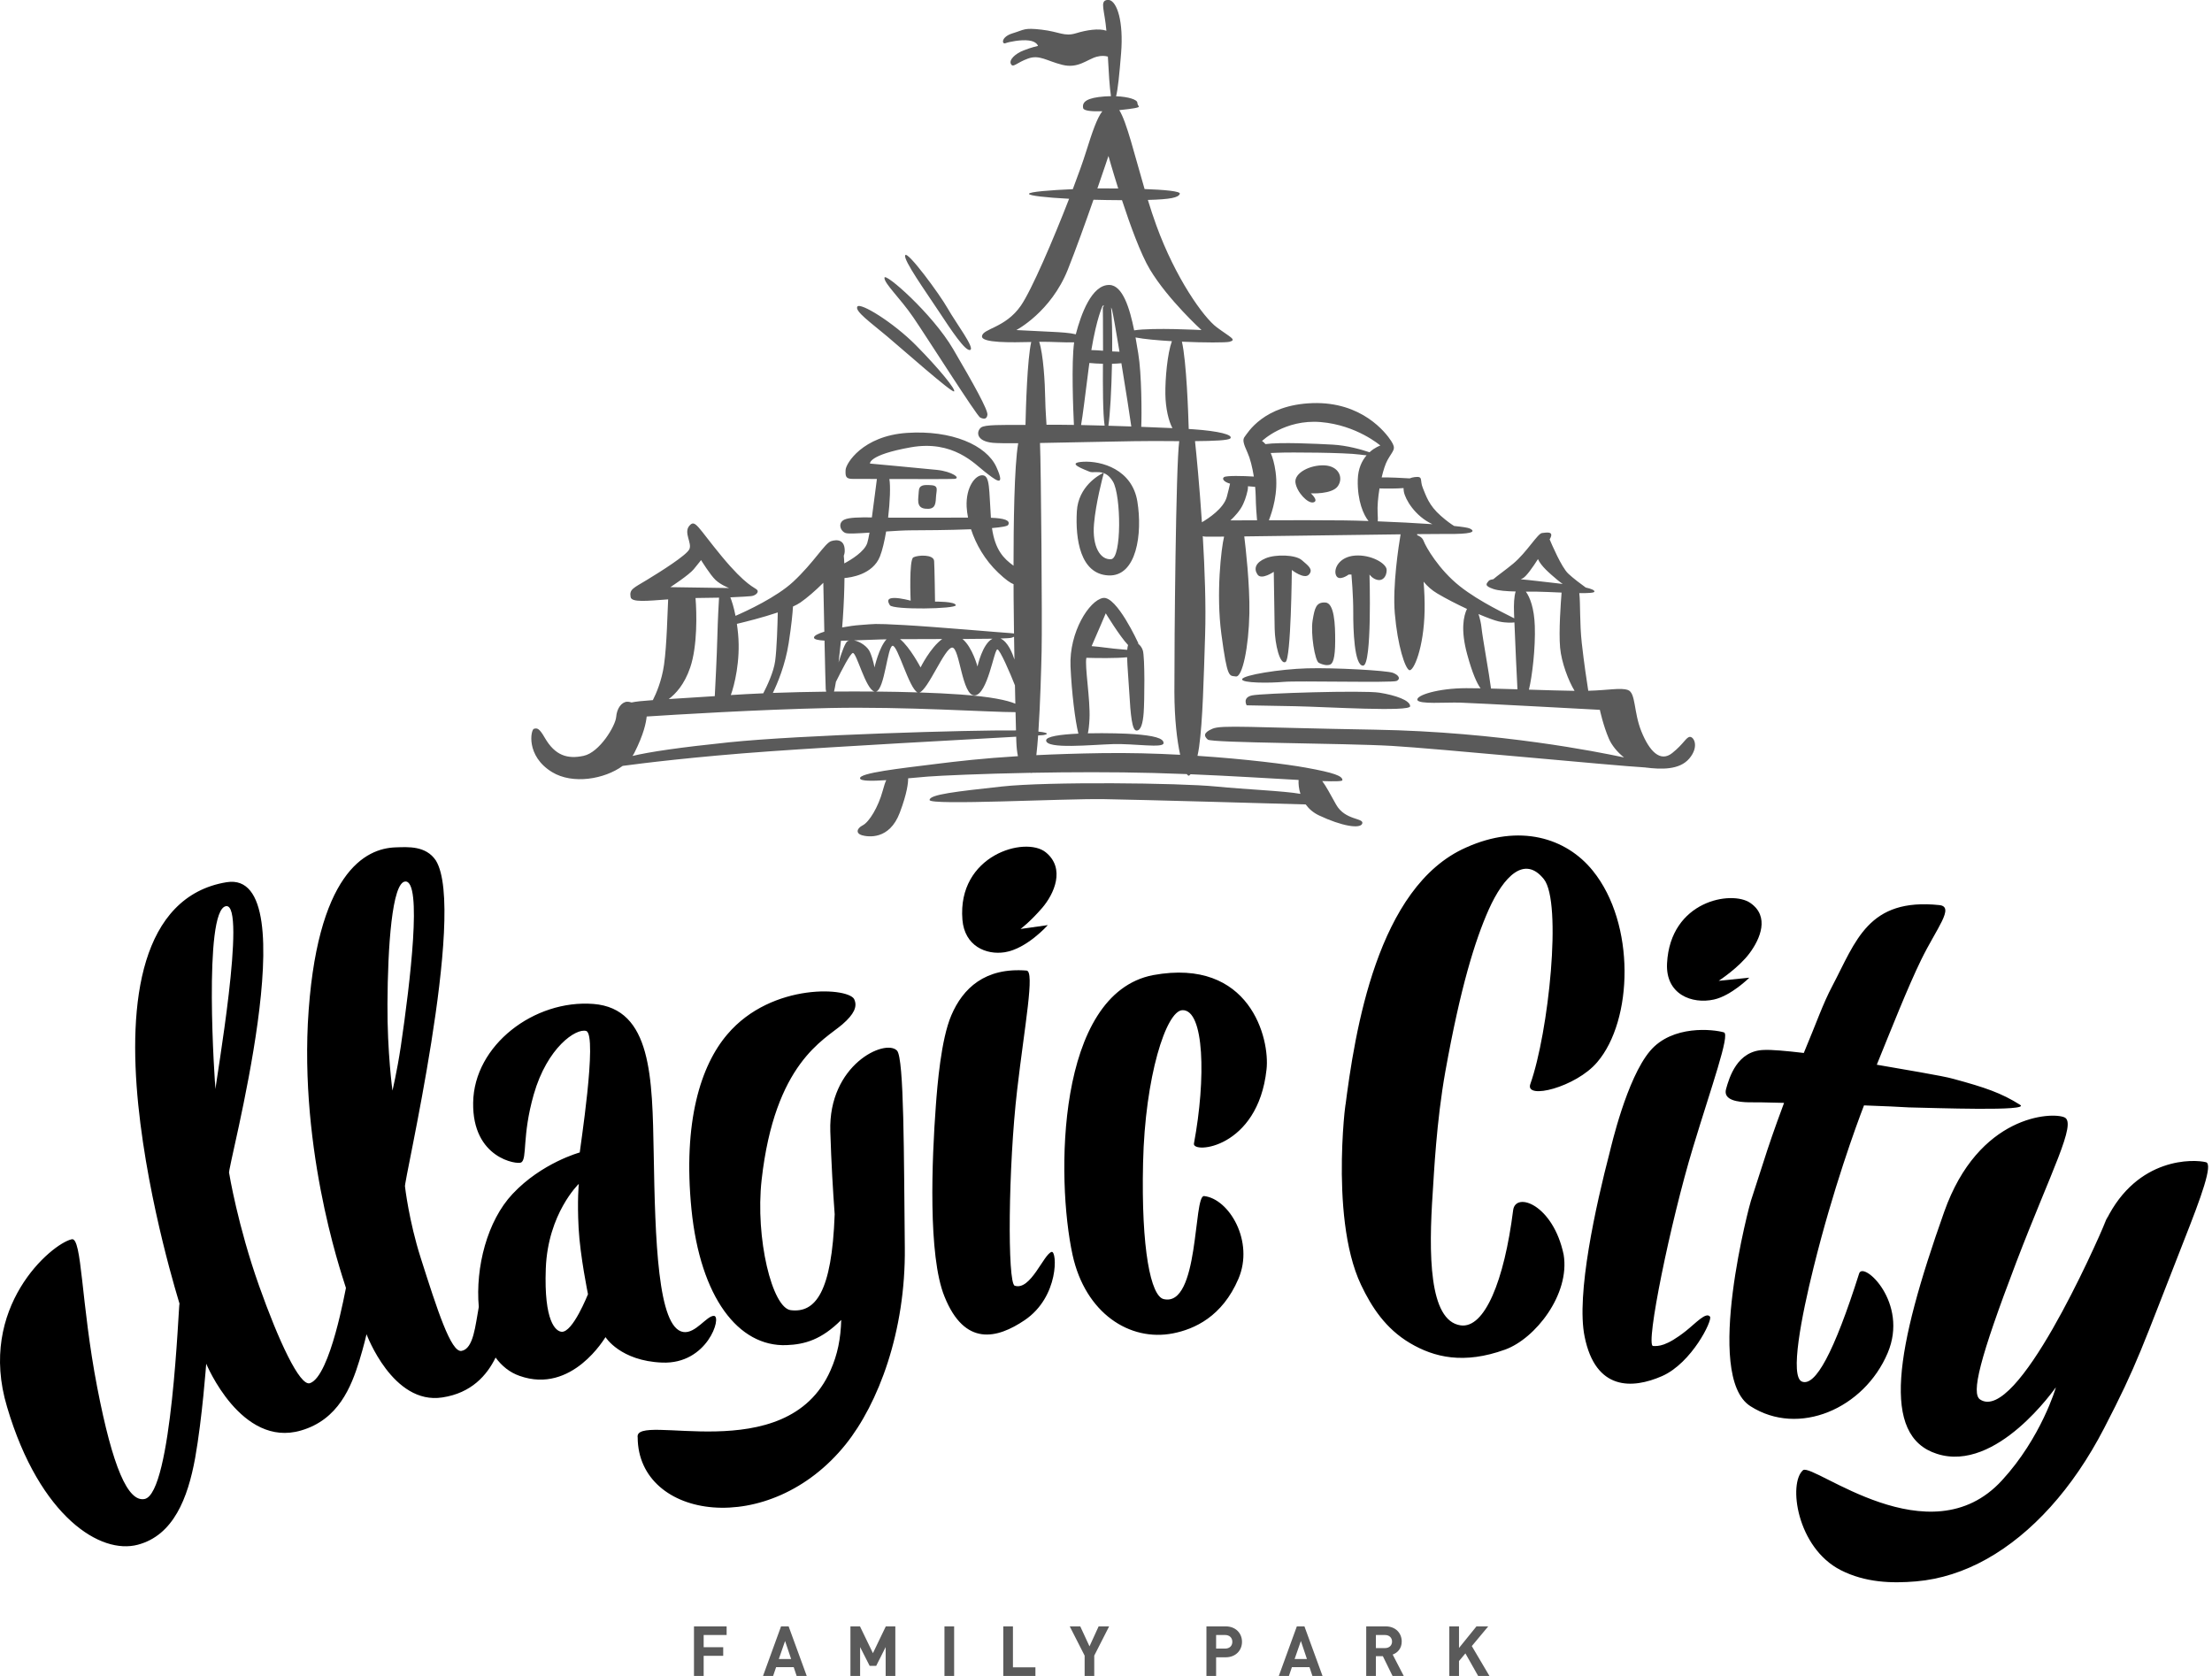 <svg width="198" height="150" viewBox="0 0 198 150" fill="none" xmlns="http://www.w3.org/2000/svg">
<g clip-path="url(#clip0)">
<path fill-rule="evenodd" clip-rule="evenodd" d="M74.322 101.262C74.413 104.149 74.56 106.585 74.713 108.676C74.463 115.689 72.98 117.527 70.785 117.263C69.118 117.065 67.594 110.82 68.174 105.602C69.355 95.109 73.769 93.092 75.407 91.678C76.462 90.766 76.732 90.098 76.492 89.507C76.22 88.368 69.095 87.858 65.1 92.582C62.729 95.358 61.117 100.388 61.894 108.236C62.686 116.122 66.097 120.558 70.403 120.391C72.035 120.327 73.531 119.907 75.3 118.137C75.25 119.812 74.986 121.203 74.336 122.663C70.398 131.57 56.683 126.29 57.08 128.658C57.117 136.027 68.88 137.772 75.707 129.262C78.602 125.646 81.078 119.2 80.991 111.644C80.904 103.473 80.937 94.694 80.29 94.028C79.229 92.939 74.134 95.293 74.322 101.262L74.322 101.262ZM154.311 92.4C153.378 92.122 149.697 91.703 147.7 94.062C145.604 96.537 144.202 102.689 144.096 103.096C142.856 107.852 141.06 115.898 141.847 119.653C142.824 124.464 146.104 124.334 148.778 123.161C151.438 121.982 153.303 118.164 153.066 117.844C152.721 117.382 151.788 118.425 150.917 119.116C149.145 120.522 148.412 120.489 147.966 120.468C147.258 120.437 149.533 109.334 151.533 102.735C153.212 97.185 154.882 92.566 154.311 92.4L154.311 92.4ZM103.224 87.272C94.536 88.943 94.521 105.482 96.007 112.317C97.15 117.527 101.115 120.098 104.995 119.339C106.915 118.963 109.404 117.84 110.851 114.463C112.29 111.105 110.016 107.289 107.777 107.049C106.81 106.967 107.368 117.027 104.16 116.271C103.015 115.998 102.139 111.835 102.318 104.079C102.488 96.353 104.393 90.453 105.841 90.412C107.805 90.351 107.958 96.545 106.872 102.347C106.698 103.286 112.596 102.816 113.368 95.729C113.687 92.988 111.903 85.689 103.224 87.272V87.272ZM135.444 108.314C134.645 114.652 132.886 118.927 130.743 118.622C127.884 118.213 127.875 112.167 128.249 106.685C128.355 105.133 128.564 100.433 129.378 95.885C130.726 88.387 132.019 84.198 133.26 81.406C134.611 78.404 136.476 76.524 138.199 78.69C139.842 80.769 138.618 92.415 136.981 97.028C136.47 98.466 141.075 97.308 142.969 95.067C146.176 91.326 146.418 82.685 142.581 77.939C140.187 74.967 135.999 73.705 131.232 75.854C123.272 79.356 121.272 92.329 120.399 99.204C120.735 96.556 118.827 108.685 121.832 115.003C122.774 116.983 124.025 118.915 126.212 120.21C128.387 121.498 131.036 122.122 134.721 120.792C137.428 119.815 140.55 115.842 139.965 112.293C139.019 107.791 135.657 106.624 135.444 108.314V108.314ZM94.135 112.048C93.424 112.232 92.252 115.545 90.831 115.073C90.163 114.851 90.246 104.415 91.047 97.552C91.717 91.78 92.644 86.922 91.887 86.867C88.173 86.572 86.189 88.451 85.155 90.873C84.227 93.043 83.904 97.139 83.772 98.919C83.412 103.763 83.056 112.397 84.54 116.036C86.355 120.569 89.277 119.804 91.712 118.162C94.836 116.054 94.62 111.928 94.135 112.049L94.135 112.048ZM197.458 104.02C196.41 103.752 191.331 103.511 188.538 109.177C187.544 111.567 180.516 127.395 177.249 125.261C176.429 124.734 177.165 121.658 180.486 112.958C183.59 104.847 185.935 100.496 184.789 100.005C183.681 99.509 177.1 99.754 174.022 108.48C169.665 120.757 168.352 128.524 173.376 130.12C178.738 131.854 184.002 124.168 184.027 124.165C184.035 124.17 182.719 128.679 179.19 132.506C172.73 139.542 162.392 130.98 161.403 131.575C160.042 132.722 160.823 138.533 164.781 140.537C166.975 141.647 169.326 141.724 171.51 141.537C173.693 141.35 175.813 140.663 177.835 139.533C181.873 137.271 185.544 133.239 188.338 127.839C191.338 122.056 191.699 120.679 195.495 111.023C195.88 110.046 196.236 109.13 196.544 108.302C196.697 107.889 196.838 107.497 196.966 107.132C197.092 106.766 197.204 106.426 197.299 106.115C197.678 104.873 197.783 104.098 197.458 104.02H197.458ZM50.264 119.195C49.757 119.146 48.677 118.324 48.855 113.537C49.037 108.621 51.807 105.953 51.81 105.957C51.81 105.957 51.659 107.393 51.793 109.919C51.926 112.409 52.632 115.833 52.632 115.834C52.625 115.833 51.27 119.29 50.264 119.195H50.264ZM35.13 97.608C35.132 97.608 34.658 94.215 34.683 89.862C34.706 84.776 35.087 78.956 36.281 78.896C37.81 78.822 36.728 87.858 35.876 93.658C35.534 95.922 35.13 97.608 35.13 97.608H35.13ZM20.227 81.104C22.134 80.787 19.295 96.927 19.291 97.473C19.232 97.154 18.16 81.442 20.227 81.104ZM63.91 117.773C63.266 117.742 62.259 119.385 61.166 119.216C58.866 118.864 58.646 110.929 58.514 103.241C58.387 96.466 58.35 90.272 53.124 89.855C47.83 89.44 42.423 93.545 42.353 98.69C42.271 103.692 46.312 104.25 46.655 104.042C47.209 103.7 46.711 101.691 47.775 97.961C48.985 93.731 51.572 92.011 52.469 92.273C53.529 92.586 51.863 103.148 51.894 103.148C51.898 103.145 48.497 104.07 45.885 106.854C43.61 109.266 42.545 113.428 42.857 116.973C42.549 118.61 42.394 120.718 41.312 120.908C40.372 121.074 39.137 117.226 37.651 112.559C36.609 109.296 36.252 106.21 36.254 106.21C36.024 106.206 41.83 81.542 39.011 77.009C38.117 75.681 36.534 75.806 35.427 75.84C34.751 75.86 33.972 76.007 33.167 76.429C32.363 76.851 31.533 77.549 30.762 78.669C29.22 80.91 27.91 84.843 27.554 91.612C26.945 104.295 31.012 115.266 30.966 115.274C30.944 115.276 29.576 123.186 27.742 123.797C26.831 124.097 24.919 119.958 23.191 115.087C21.283 109.711 20.507 104.994 20.511 104.993C20.196 105.002 27.701 77.775 20.287 78.959C18.373 79.27 16.85 80.109 15.669 81.33C14.488 82.55 13.648 84.151 13.082 85.993C11.95 89.678 11.918 94.322 12.374 98.867C13.298 107.955 16.079 116.67 16.067 116.672C15.983 116.685 15.402 133.689 12.938 134.164C11.454 134.446 10.089 131.348 8.702 124.174C7.237 116.597 7.348 110.685 6.417 110.917C4.592 111.336 -2.055 116.998 0.631 125.919C0.723 126.232 0.818 126.537 0.914 126.836C1.011 127.136 1.111 127.428 1.213 127.714C1.416 128.286 1.629 128.832 1.849 129.353C2.289 130.395 2.76 131.335 3.252 132.181C4.235 133.871 5.298 135.181 6.367 136.153C8.506 138.098 10.667 138.698 12.335 138.256C15.524 137.412 16.811 134.091 17.465 130.51C18.105 126.931 18.456 122.056 18.459 122.055C18.468 122.066 21.578 129.616 26.948 128.03C30.285 127.061 31.439 124.139 32.167 121.779C32.569 120.469 32.809 119.416 32.809 119.416C32.815 119.423 35.151 125.764 39.597 125.073C42.194 124.683 43.585 123.095 44.362 121.503C44.921 122.266 45.634 122.84 46.507 123.143C51.224 124.819 54.175 119.68 54.201 119.675C54.201 119.68 55.533 121.812 59.268 121.953C63.335 122.123 64.638 117.816 63.911 117.773L63.91 117.773ZM168.969 121.094C170.877 116.587 166.791 112.837 166.417 113.973C164.163 121.073 162.496 124.102 161.306 123.659C160.182 123.241 161.263 117.769 162.336 113.444C164.082 106.384 166.158 100.732 166.85 98.934C168.639 99 170.155 99.065 170.867 99.114C173.185 99.161 181.798 99.477 180.823 98.883C179.144 97.824 177.689 97.33 174.877 96.567C173.953 96.291 170.202 95.686 167.995 95.294C169.284 92.126 170.774 88.345 171.973 85.891C173.349 83.074 174.993 81.162 173.601 81.008C167.225 80.339 166.13 84.227 164.017 88.242C163.157 89.867 162.661 91.383 161.461 94.242C159.858 94.051 158.564 93.942 157.922 93.972C155.487 94.017 154.79 96.453 154.503 97.466C154.218 98.483 155.579 98.64 156.545 98.658C156.836 98.644 158.064 98.666 159.695 98.709C158.772 101.175 158.198 102.925 158.199 102.924C157.706 104.441 157.215 105.958 156.727 107.476C156.699 107.478 152.441 123.152 156.677 125.851C160.998 128.624 166.862 126.072 168.969 121.094V121.094ZM188.217 109.877C188.32 109.634 188.427 109.401 188.538 109.177C188.756 108.652 188.684 108.774 188.217 109.877Z" fill="black"/>
<path d="M93.262 81.287C94.369 80.014 95.39 77.724 93.603 76.279C91.776 74.803 85.673 76.528 86.148 82.318C86.34 84.665 88.262 85.491 89.942 85.226C91.925 84.912 93.791 82.799 93.791 82.799L91.347 83.145C91.347 83.145 92.16 82.553 93.262 81.287H93.262Z" fill="black"/>
<path d="M156.614 85.304C157.555 84.034 158.432 82.025 156.672 80.813C155.011 79.663 149.507 80.603 149.22 86.224C149.078 89.01 151.463 89.894 153.42 89.459C154.963 89.118 156.586 87.504 156.586 87.504L153.843 87.785C153.843 87.785 155.645 86.617 156.614 85.304Z" fill="black"/>
<path fill-rule="evenodd" clip-rule="evenodd" d="M79.41 30.106C80.829 31.301 85.161 35.137 85.394 35.031C85.626 34.925 84.037 32.975 81.998 30.913C79.959 28.852 76.997 27.036 76.743 27.442C76.487 27.848 77.991 28.91 79.41 30.106H79.41ZM99.289 2.21942e-06H99.078C98.434 0.115 98.878 0.91 99.035 2.747C98.353 2.518 97.263 2.686 96.309 2.978C95.266 3.299 94.832 2.84 93.237 2.655C91.641 2.471 91.718 2.655 90.649 2.978C89.581 3.303 89.668 3.994 90.002 3.867C90.336 3.739 91.394 3.531 92.105 3.625C92.815 3.718 92.913 4.109 92.913 4.109C92.913 4.109 92.338 4.231 91.62 4.513C90.901 4.794 90.296 5.34 90.487 5.724C90.679 6.107 90.999 5.607 92.024 5.24C93.049 4.872 93.678 5.452 95.097 5.804C96.514 6.157 97.3 5.315 98.169 5.078C98.595 4.961 98.932 4.999 99.167 5.066C99.239 6.435 99.324 7.87 99.445 8.607C99.267 8.61 99.084 8.617 98.897 8.63C97.291 8.746 96.837 9.112 96.956 9.68C97.008 9.928 97.772 9.984 98.669 9.958C98.202 10.564 97.795 11.73 97.198 13.636C96.947 14.44 96.53 15.609 96.028 16.931C94.09 17.014 92.094 17.165 92.105 17.35C92.114 17.513 93.618 17.681 95.698 17.791C94.267 21.479 92.336 25.975 91.377 27.361C89.984 29.376 87.936 29.399 87.9 30.106C87.87 30.704 90.544 30.653 92.307 30.61C91.953 32.169 91.829 36.417 91.793 38.03C89.618 38.031 88.157 38.002 87.819 38.26C87.398 38.584 87.321 39.483 88.87 39.633C89.231 39.667 90.057 39.676 91.142 39.67C90.781 41.723 90.725 47.048 90.723 50.63C89.832 49.991 89.078 49.218 88.793 47.263C89.613 47.194 90.179 47.102 90.245 46.98C90.466 46.57 89.896 46.383 88.698 46.342C88.523 43.837 88.621 42.608 87.981 42.54C87.328 42.469 86.439 43.584 86.526 45.365C86.541 45.669 86.588 45.994 86.65 46.326C84.611 46.327 81.649 46.343 80.058 46.334C79.863 46.333 79.681 46.33 79.497 46.328C79.666 44.9 79.719 43.508 79.609 42.871C82.035 42.879 84.975 42.886 85.394 42.862C86.093 42.823 85.216 42.194 83.857 42.055C82.499 41.916 77.874 41.49 77.874 41.49C77.874 41.49 77.7 40.718 81.513 40.037C85.325 39.355 87.264 41.539 88.143 42.216C89.022 42.894 90.086 43.794 89.194 41.812C88.302 39.831 85.17 38.478 81.189 38.745C77.208 39.011 75.716 41.494 75.691 42.055C75.666 42.616 75.687 42.869 76.338 42.862C76.536 42.861 77.387 42.864 78.493 42.867C78.415 43.395 78.238 44.93 78.043 46.309C76.886 46.297 76.038 46.314 75.61 46.495C74.962 46.771 75.204 47.533 75.691 47.707C75.913 47.786 76.781 47.743 77.832 47.672C77.762 48.069 77.694 48.395 77.632 48.594C77.389 49.368 76.191 50.095 75.574 50.426C75.564 50.161 75.549 49.929 75.528 49.743C75.572 49.62 75.605 49.503 75.61 49.402C75.665 48.313 74.964 48.252 74.397 48.433C73.83 48.614 72.859 50.341 71.002 52.066C69.52 53.442 66.858 54.675 65.838 55.119C65.685 54.341 65.507 53.798 65.374 53.463C66.466 53.422 66.956 53.374 67.201 53.358C67.601 53.331 67.973 53.018 67.767 52.793C67.561 52.568 66.799 52.446 64.614 49.806C62.428 47.165 62.233 46.438 61.703 47.061C61.173 47.683 61.971 48.608 61.703 49.16C61.434 49.712 59.132 51.158 57.903 51.905C56.674 52.651 56.325 52.737 56.447 53.439C56.533 53.932 57.887 53.785 59.808 53.645C59.746 54.809 59.69 57.729 59.439 59.494C59.233 60.944 58.727 62.095 58.438 62.662C57.529 62.727 56.905 62.788 56.532 62.872C56.373 62.823 56.229 62.796 56.124 62.805C55.632 62.843 55.214 63.398 55.154 64.177C55.094 64.955 53.676 67.341 52.243 67.648C50.81 67.957 49.692 67.637 48.766 66.034C48.254 65.145 48.081 65.159 47.796 65.227C47.511 65.294 47.048 67.657 49.413 69.102C51.262 70.231 54.11 69.741 55.738 68.548C57.257 68.343 62.132 67.724 68.899 67.245C75.239 66.796 86.122 66.208 90.96 65.937C90.964 66.091 90.969 66.233 90.973 66.357C90.99 66.891 91.042 67.323 91.117 67.679C87.975 67.872 85.736 68.131 83.777 68.375C80.531 68.779 76.9 69.18 76.984 69.667C77.028 69.916 78.054 69.91 79.33 69.824C79.23 70.034 79.131 70.34 79.006 70.797C78.615 72.227 77.809 73.564 77.228 73.865C76.645 74.166 76.621 74.602 77.146 74.754C77.672 74.904 79.605 75.221 80.542 72.735C81.206 70.976 81.294 70.052 81.29 69.66C81.925 69.602 82.538 69.544 83.049 69.505C84.241 69.415 87.811 69.253 92.212 69.168C92.257 69.176 92.303 69.181 92.347 69.183C92.364 69.183 92.38 69.177 92.396 69.165C95.775 69.103 99.625 69.086 103.263 69.183C104.257 69.209 105.25 69.244 106.23 69.283C106.299 69.38 106.363 69.432 106.416 69.424C106.452 69.42 106.506 69.373 106.567 69.297C110.263 69.45 113.731 69.671 116.241 69.807C116.217 70.129 116.253 70.579 116.403 71.052C114.935 70.788 111.47 70.654 108.842 70.394C105.548 70.068 93.74 69.946 89.679 70.394C85.618 70.841 83.18 71.106 83.211 71.605C83.242 72.103 95.199 71.466 98.816 71.524C102.091 71.576 114.548 71.931 116.875 71.998C117.151 72.379 117.533 72.727 118.059 72.977C120.095 73.943 121.779 74.216 121.94 73.704C122.102 73.191 120.399 73.444 119.596 72.009C119.075 71.077 118.696 70.356 118.355 69.907C119.493 69.947 120.159 69.934 120.162 69.828C120.171 69.452 119.446 69.166 116.846 68.698C115.235 68.408 111.565 67.936 107.189 67.648C107.241 67.409 107.29 67.153 107.332 66.862C107.661 64.537 107.746 60.705 107.872 56.83C107.957 54.183 107.841 50.962 107.663 47.984C107.724 48.007 107.791 48.025 107.872 48.029C108.005 48.038 108.623 48.037 109.57 48.028C109.316 49.068 108.842 53.117 109.327 56.749C109.87 60.817 110.031 60.447 110.621 60.544C111.21 60.641 111.776 57.91 111.834 54.892C111.883 52.287 111.486 48.891 111.377 48.01C115.185 47.965 121.253 47.874 125.369 47.823C125.198 48.837 124.642 52.42 124.851 54.892C125.097 57.797 125.774 59.825 126.145 59.978C126.516 60.131 127.455 58.029 127.519 54.65C127.536 53.787 127.496 52.902 127.428 52.062C127.753 52.458 128.159 52.825 128.652 53.116C129.469 53.599 130.42 54.084 131.311 54.499C131.002 55.141 130.739 56.379 131.32 58.525C131.8 60.303 132.211 61.164 132.525 61.606C132.045 61.598 131.607 61.592 131.239 61.593C128.714 61.599 126.757 62.23 126.872 62.643C126.989 63.056 129.381 62.848 130.673 62.885C131.964 62.922 143.206 63.531 143.206 63.531C143.206 63.531 143.503 64.931 144.014 66.114C144.271 66.709 144.768 67.317 145.369 67.795C145.269 67.773 145.168 67.751 145.065 67.729C143.232 67.346 134.255 65.499 123.072 65.307C111.89 65.115 109.353 64.864 108.518 65.227C107.683 65.589 107.767 65.891 108.114 66.195C108.461 66.499 120.361 66.514 124.608 66.76C128.567 66.99 144.542 68.539 147.273 68.689C147.292 68.691 147.311 68.695 147.329 68.698C148.669 68.863 150.326 68.934 151.21 67.891C152.094 66.847 151.644 65.973 151.291 65.953C150.938 65.933 150.742 66.561 149.674 67.406C148.606 68.252 147.636 67.229 146.925 65.468C146.213 63.707 146.436 62.001 145.712 61.755C145.054 61.531 144.019 61.775 142.168 61.825C142.048 61.058 141.785 59.327 141.588 57.556C141.387 55.749 141.476 53.965 141.364 53.086C142.13 53.094 142.697 53.067 142.72 52.954C142.747 52.822 142.438 52.697 141.941 52.584C141.545 52.299 140.836 51.773 140.376 51.34C139.777 50.778 138.894 48.708 138.712 48.276C138.728 48.247 138.745 48.215 138.758 48.191C139.115 47.518 138.428 47.664 138.03 47.706C137.633 47.749 136.662 49.438 135.443 50.452C134.722 51.051 134.057 51.502 133.67 51.84C133.47 51.87 133.32 51.916 133.26 51.985C133.03 52.254 132.847 52.432 133.664 52.712C134.126 52.87 134.867 52.921 135.67 52.94C135.528 53.373 135.492 54.096 135.524 54.892C135.529 55.004 135.535 55.157 135.542 55.342C134.986 55.037 132.484 53.902 130.673 52.47C128.79 50.982 127.621 48.929 127.439 48.433C127.318 48.103 127.039 47.965 126.863 47.906C126.857 47.873 126.85 47.835 126.844 47.805C128.242 47.79 129.256 47.782 129.621 47.787C131.508 47.814 132.238 47.629 131.562 47.303C131.406 47.227 130.894 47.15 130.161 47.075C129.892 46.91 129.5 46.633 128.975 46.172C127.889 45.221 127.654 44.376 127.358 43.669C127.062 42.963 127.439 42.601 126.63 42.701C126.457 42.722 126.313 42.763 126.186 42.816C125.505 42.774 124.454 42.721 123.675 42.73C123.827 42.079 124.013 41.507 124.204 41.167C124.711 40.266 125.006 40.216 124.528 39.471C124.049 38.727 121.904 35.938 117.493 36.08C113.082 36.223 111.661 38.788 111.429 39.068C111.198 39.347 111.288 39.674 111.671 40.521C111.898 41.019 112.1 41.814 112.234 42.653C111.267 42.59 109.782 42.559 109.569 42.701C109.342 42.852 109.563 43.14 110.104 43.288C110.038 43.559 109.962 43.939 109.812 44.477C109.522 45.516 108.174 46.4 107.585 46.743C107.367 43.471 107.094 40.656 106.968 39.482C108.637 39.47 109.987 39.415 110.135 39.229C110.386 38.915 109.101 38.58 106.821 38.422C106.698 38.413 106.558 38.404 106.405 38.395C106.365 36.969 106.205 32.367 105.796 30.582C107.811 30.672 109.742 30.672 110.055 30.59C110.741 30.41 110.125 30.192 108.923 29.299C107.72 28.405 105.217 24.879 103.505 20.175C103.236 19.437 102.984 18.667 102.747 17.894C104.812 17.841 105.476 17.681 105.608 17.35C105.702 17.109 104.188 16.983 102.454 16.92C101.553 13.851 100.856 10.917 100.189 9.857C100.82 9.795 101.353 9.723 101.565 9.68C102.229 9.545 101.819 9.557 101.807 9.195C101.798 8.914 101.01 8.659 99.903 8.614C100.062 7.983 100.192 6.737 100.352 4.755C100.579 1.934 99.997 0.155 99.289 -9.15527e-05L99.289 2.21942e-06ZM111.187 60.786C111.095 61.15 113.705 61.142 114.906 61.028C116.107 60.913 124.638 61.126 125.013 60.947C125.387 60.769 125.233 60.432 124.689 60.221C124.145 60.009 119.454 59.748 117.008 59.817C114.563 59.885 111.278 60.421 111.187 60.786V60.786ZM114.017 51.178C114.017 51.178 114.069 54.837 114.097 56.264C114.125 57.691 114.568 59.507 115.068 59.252C115.567 58.996 115.634 51.017 115.634 51.017C115.634 51.017 116.753 51.892 117.17 51.42C117.587 50.949 117.075 50.61 116.523 50.129C115.97 49.647 114.193 49.59 113.289 49.967C112.385 50.344 112.209 50.897 112.561 51.42C112.914 51.943 114.017 51.178 114.017 51.178V51.178ZM97.522 42.216C97.786 42.334 98.255 42.168 98.749 42.329C98.788 42.309 98.816 42.297 98.816 42.297C98.816 42.297 98.81 42.319 98.801 42.349C98.862 42.372 98.923 42.397 98.984 42.431C99.203 42.554 99.421 42.761 99.624 43.104C100.358 44.347 100.413 49.96 99.463 50.048C98.512 50.135 97.75 48.955 97.926 46.899C98.089 45.006 98.705 42.703 98.801 42.349C98.784 42.342 98.766 42.335 98.749 42.329C98.383 42.507 96.516 43.525 96.39 45.769C96.25 48.256 96.692 51.382 99.22 51.501C101.748 51.621 102.278 47.758 101.807 44.881C101.336 42.003 98.586 41.237 96.956 41.328C95.326 41.42 97.099 42.028 97.522 42.216H97.522ZM98.978 54.892C98.978 54.892 100.221 56.941 100.975 57.733C100.938 57.84 100.914 57.986 100.901 58.161C100.766 58.148 100.612 58.134 100.433 58.121C99.492 58.055 98.431 57.877 97.712 57.831C98.227 56.665 98.978 54.892 98.978 54.892V54.892ZM101.565 65.711C100.805 65.65 99.045 65.596 97.377 65.634C97.443 65.339 97.494 64.923 97.522 64.338C97.605 62.598 97.078 59.608 97.245 58.874C98.164 58.905 99.949 58.924 100.89 58.825C100.909 59.639 101.012 60.749 101.08 61.916C101.201 64.032 101.334 65.374 101.726 65.387C102.118 65.401 102.302 64.756 102.373 63.773C102.445 62.79 102.493 58.823 102.293 58.202C102.213 57.955 102.062 57.757 101.888 57.623C101.89 57.584 101.888 57.556 101.888 57.556C101.888 57.556 99.955 53.312 98.735 53.519C97.515 53.727 95.688 56.568 95.824 59.655C95.927 61.987 96.24 64.523 96.529 65.662C96.517 65.662 96.506 65.663 96.494 65.663C94.921 65.736 93.625 65.912 93.641 66.276C93.675 67.075 97.702 66.655 99.625 66.599C101.547 66.542 104.122 66.983 104.152 66.518C104.182 66.053 103.206 65.841 101.565 65.711H101.565ZM118.544 41.651C117.255 41.597 115.847 42.335 115.957 43.185C116.067 44.035 117.067 45.106 117.574 44.961C118.081 44.817 117.332 44.154 117.332 44.154C117.332 44.154 119.236 44.265 119.757 43.508C120.278 42.752 119.834 41.705 118.544 41.651H118.544ZM82.24 43.993C82.221 44.597 81.962 45.428 82.806 45.527C83.651 45.625 83.748 45.217 83.777 44.558C83.805 43.898 84.065 43.476 83.372 43.427C82.679 43.379 82.26 43.388 82.24 43.993ZM123.315 51.905C123.779 51.997 124.121 51.601 124.123 51.017C124.126 50.432 122.722 49.618 121.293 49.725C119.864 49.831 119.336 50.924 119.595 51.501C119.855 52.078 120.727 51.42 120.727 51.42H120.97C120.97 51.42 121.141 53.35 121.132 54.811C121.123 56.272 121.216 59.632 122.021 59.575C122.827 59.518 122.587 51.42 122.587 51.42C122.587 51.42 122.851 51.812 123.315 51.905H123.315ZM119.029 59.494C119.309 59.413 119.507 58.93 119.515 57.395C119.522 55.859 119.438 53.956 118.625 53.923C117.813 53.89 117.68 54.398 117.493 55.538C117.307 56.678 117.69 59.155 118.059 59.332C118.428 59.51 118.75 59.574 119.029 59.494V59.494ZM112.076 62.239C111.18 62.43 111.591 63.127 111.591 63.127C111.591 63.127 113.123 63.148 115.957 63.208C118.79 63.267 126.231 63.733 126.226 63.208C126.22 62.682 124.924 62.225 123.477 61.996C122.029 61.768 112.972 62.048 112.076 62.239V62.239ZM136.857 61.725C137.149 60.534 137.451 57.998 137.383 56.022C137.33 54.444 136.953 53.458 136.58 52.951C136.909 52.952 137.236 52.951 137.545 52.954C138.062 52.959 138.915 53.001 139.781 53.037C139.707 53.939 139.519 56.509 139.647 57.96C139.766 59.294 140.404 60.957 140.943 61.831C139.878 61.817 138.396 61.772 136.857 61.725V61.725ZM136.332 51.743C136.641 51.559 137.172 50.815 137.666 50.04C137.956 50.687 138.702 51.309 139.405 51.905C139.572 52.046 139.728 52.16 139.879 52.263C139.776 52.251 139.671 52.239 139.567 52.227C138.162 52.073 136.917 51.911 136.127 51.847C136.206 51.811 136.277 51.776 136.332 51.743H136.332ZM133.464 61.626C133.307 60.372 132.701 57.052 132.613 56.184C132.574 55.8 132.472 55.352 132.344 54.959C133.139 55.298 133.803 55.541 134.149 55.618C134.861 55.776 135.405 55.725 135.558 55.706C135.629 57.423 135.772 60.782 135.83 61.693C135.013 61.668 134.208 61.644 133.465 61.626L133.464 61.626ZM123.328 46.66C123.339 46.498 123.335 46.263 123.315 45.93C123.279 45.337 123.349 44.52 123.481 43.714C124.141 43.735 124.995 43.735 125.635 43.684C125.635 43.781 125.641 43.883 125.66 43.993C125.775 44.679 126.653 46.195 128.216 46.915C126.723 46.812 124.945 46.721 123.328 46.66V46.66ZM119.272 39.794C117.791 39.715 114.624 39.561 113.272 39.748C113.095 39.54 112.965 39.471 112.965 39.471C112.965 39.471 114.996 37.505 118.221 37.776C121.446 38.046 123.557 39.875 123.557 39.875C123.557 39.875 123.079 40.03 122.587 40.478C121.872 40.238 120.575 39.864 119.272 39.794ZM120.242 46.576C118.487 46.557 115.76 46.558 113.581 46.564C113.875 45.794 114.444 44.134 114.178 42.216C114.078 41.489 113.916 40.947 113.745 40.544C113.918 40.54 114.109 40.531 114.34 40.521C115.505 40.469 120.414 40.503 121.698 40.682C121.948 40.717 122.154 40.738 122.327 40.75C121.919 41.223 121.561 41.923 121.536 42.943C121.491 44.835 122.06 46.104 122.5 46.63C121.651 46.602 120.874 46.583 120.242 46.576H120.242ZM110.135 46.576C110.135 46.576 110.673 46.11 111.057 45.515C111.387 45.004 111.562 44.398 111.672 43.912C111.705 43.765 111.714 43.636 111.706 43.521C111.932 43.544 112.154 43.563 112.35 43.574C112.376 43.855 112.395 44.134 112.4 44.396C112.414 45.259 112.478 46.089 112.521 46.567C111.12 46.571 110.135 46.576 110.135 46.576ZM98.654 67.406C96.395 67.44 94.462 67.505 92.765 67.588C92.825 67.079 92.878 66.479 92.926 65.824C93.198 65.807 93.364 65.796 93.398 65.791C93.688 65.75 94.079 65.597 92.949 65.479C93.117 62.971 93.201 59.843 93.237 58.283C93.298 55.609 93.184 41.757 93.092 39.648C96.705 39.593 101.504 39.462 103.344 39.471C104.052 39.475 104.811 39.481 105.554 39.484C105.253 41.706 105.114 57.316 105.122 61.916C105.127 64.377 105.36 66.279 105.638 67.555C103.39 67.434 101.007 67.37 98.654 67.406L98.654 67.406ZM96.128 38.031C95.179 38.016 94.332 38.01 93.674 38.017C93.659 37.544 93.578 36.804 93.56 35.677C93.536 34.212 93.388 31.709 93.02 30.593C93.065 30.592 93.114 30.591 93.156 30.591C94.109 30.576 95.348 30.674 96.148 30.637C95.891 32.496 96.065 36.728 96.128 38.031V38.031ZM98.726 32.558C98.715 34.442 98.713 37.029 98.877 38.094C98.153 38.074 97.441 38.056 96.768 38.042C96.925 37.166 97.114 35.571 97.441 33.013C97.465 32.83 97.488 32.659 97.513 32.486C97.847 32.522 98.277 32.547 98.726 32.558H98.726ZM98.735 31.156C98.735 31.229 98.734 31.309 98.734 31.39C98.361 31.362 97.993 31.336 97.688 31.333C98.176 28.416 98.696 27.38 98.696 27.38C98.696 27.38 98.746 27.347 98.82 27.316L98.716 27.542C98.716 27.542 98.741 29.132 98.735 31.156L98.735 31.156ZM99.536 32.558C99.835 32.551 100.124 32.536 100.378 32.509C100.763 34.862 101.152 37.331 101.242 38.018C101.248 38.073 101.258 38.12 101.266 38.17C100.59 38.146 99.899 38.124 99.213 38.104C99.366 37.137 99.49 34.849 99.536 32.558V32.558ZM99.457 27.521C99.49 27.582 99.52 27.655 99.543 27.745C99.63 28.076 99.904 29.649 100.208 31.479C100.202 31.479 100.196 31.479 100.19 31.479C100.01 31.479 99.79 31.468 99.552 31.452C99.567 29.893 99.54 28.439 99.457 27.521V27.521ZM101.888 31.64C101.818 31.224 101.739 30.728 101.644 30.203C102.407 30.352 103.623 30.462 104.898 30.536C104.493 31.649 104.296 33.892 104.314 35.273C104.331 36.556 104.611 37.693 104.946 38.318C104.133 38.28 103.174 38.24 102.155 38.202C102.206 37.105 102.194 33.455 101.888 31.64V31.64ZM90.973 29.541C90.973 29.541 94.067 27.932 95.582 24.131C96.308 22.309 97.173 19.896 97.879 17.877C98.657 17.899 99.464 17.912 100.271 17.915C100.327 17.915 100.377 17.915 100.431 17.915C101.163 20.146 102.111 22.756 102.939 24.131C104.568 26.835 107.548 29.541 107.548 29.541C107.548 29.541 103.229 29.305 101.522 29.567C101.131 27.622 100.499 25.528 99.301 25.504C97.717 25.472 96.762 28.136 96.296 29.919C95.751 29.786 94.949 29.738 94.207 29.702C92.951 29.641 90.973 29.541 90.973 29.541H90.973ZM99.22 13.959C99.22 13.959 99.569 15.208 100.094 16.869C99.48 16.863 98.921 16.862 98.492 16.865C98.409 16.866 98.32 16.867 98.23 16.868C98.814 15.178 99.22 13.959 99.22 13.959H99.22ZM65.261 66.437C60.853 66.893 58.131 67.293 56.615 67.659C56.67 67.576 56.727 67.493 56.771 67.406C57.637 65.695 57.83 64.673 57.886 64.129C60.193 63.978 67.729 63.51 74.236 63.369C80.994 63.223 88.781 63.751 90.903 63.739C90.917 64.348 90.931 64.901 90.944 65.374C86.915 65.33 71.611 65.781 65.261 66.437ZM61.784 59.736C62.437 57.822 62.37 54.831 62.257 53.524C62.342 53.523 62.426 53.52 62.511 53.519C63.234 53.514 63.842 53.504 64.363 53.492C64.336 53.927 64.252 55.398 64.209 57.072C64.167 58.75 64.025 61.473 63.981 62.306C62.321 62.419 60.957 62.501 59.861 62.568C60.478 62.1 61.257 61.28 61.784 59.736H61.784ZM62.107 50.935C62.545 50.402 62.754 50.129 62.754 50.129C62.754 50.129 63.571 51.454 64.047 51.905C64.525 52.355 65.261 52.631 65.261 52.631L60.005 52.551C60.005 52.551 61.67 51.47 62.107 50.936V50.935ZM66.069 56.749C66.039 56.418 66.001 56.119 65.959 55.836C66.712 55.658 68.27 55.271 69.62 54.814C69.599 55.916 69.53 58.121 69.384 59.171C69.247 60.164 68.654 61.411 68.321 62.053C67.301 62.097 66.321 62.148 65.417 62.208C65.727 61.37 66.292 59.153 66.069 56.749H66.069ZM70.982 54.286C71.243 54.166 71.474 54.044 71.648 53.923C72.228 53.522 72.992 52.868 73.696 52.162C73.718 53.263 73.752 54.914 73.787 56.535C73.231 56.709 72.849 56.898 72.861 57.072C72.872 57.227 73.232 57.304 73.804 57.336C73.852 59.541 73.898 61.501 73.912 61.674C73.919 61.757 73.937 61.833 73.96 61.904C72.328 61.924 70.711 61.962 69.18 62.018C69.577 61.199 70.29 59.53 70.597 57.556C70.852 55.916 70.947 54.873 70.981 54.286L70.982 54.286ZM74.824 61.025C75.346 59.965 76.114 58.481 76.338 58.444C76.675 58.39 77.478 61.68 78.274 61.895C77.085 61.885 75.87 61.885 74.656 61.895C74.71 61.675 74.766 61.376 74.824 61.025ZM75.275 57.349C75.509 57.344 75.757 57.337 76.009 57.329C75.954 57.347 75.898 57.362 75.853 57.395C75.641 57.547 75.342 58.373 75.064 59.29C75.14 58.663 75.212 57.997 75.275 57.349V57.349ZM75.448 55.296C75.53 54.097 75.582 52.812 75.591 51.735C76.133 51.693 78.117 51.432 78.764 49.806C78.982 49.256 79.171 48.448 79.319 47.569C80.151 47.513 80.971 47.465 81.594 47.464C82.579 47.462 84.918 47.449 86.918 47.37C87.351 48.704 88.145 50.108 89.356 51.259C90.045 51.913 90.467 52.192 90.726 52.284C90.727 52.784 90.729 53.208 90.73 53.519C90.733 54.283 90.746 55.413 90.766 56.699C90.691 56.685 90.605 56.674 90.487 56.668C89.784 56.631 83.727 56.096 80.866 55.941C78.004 55.787 78.391 55.846 76.985 55.941C76.541 55.971 75.965 56.049 75.383 56.156C75.408 55.852 75.431 55.562 75.449 55.296H75.448ZM90.805 59.031C90.638 58.503 90.227 57.437 89.553 57.148C90.104 57.131 90.473 57.106 90.568 57.072C90.647 57.043 90.712 57.015 90.77 56.988C90.781 57.643 90.793 58.332 90.805 59.031V59.031ZM86.157 57.19C87.159 57.186 88.091 57.179 88.84 57.166C87.93 57.621 87.496 59.655 87.496 59.655C87.496 59.655 87.054 57.95 86.157 57.19ZM80.566 57.206C81.676 57.198 83.009 57.197 84.338 57.194C83.267 57.973 82.402 59.736 82.402 59.736C82.402 59.736 81.457 57.928 80.566 57.206V57.206ZM78.278 59.736C78.278 59.736 78.169 59.053 77.874 58.364C77.666 57.875 77 57.415 76.444 57.315C77.192 57.288 77.985 57.256 78.763 57.233C78.939 57.228 79.136 57.224 79.352 57.22C78.676 57.953 78.278 59.736 78.278 59.736V59.736ZM79.896 57.799C80.351 57.731 81.378 61.629 82.129 61.97C80.951 61.932 79.701 61.908 78.419 61.896C79.193 61.688 79.43 57.867 79.896 57.798V57.799ZM90.885 62.981C90.169 62.678 88.728 62.356 85.96 62.158C84.871 62.08 83.632 62.02 82.3 61.976C83.075 61.751 84.564 57.961 85.232 57.96C85.917 57.958 86.102 62.326 87.254 62.239C88.405 62.151 88.984 58.131 89.275 58.121C89.499 58.114 90.435 60.282 90.85 61.343C90.862 61.908 90.874 62.458 90.885 62.981ZM87.739 37.372C88.043 37.511 88.325 37.556 88.385 37.13C88.447 36.704 87.177 34.414 85.313 31.236C83.448 28.058 79.189 24.337 79.168 24.858C79.147 25.378 80.552 26.651 81.755 28.41C82.959 30.17 87.434 37.233 87.739 37.372H87.739ZM85.555 54.165C85.509 53.824 83.696 53.843 83.696 53.843C83.696 53.843 83.658 50.819 83.615 50.209C83.572 49.599 82.156 49.669 81.755 49.886C81.355 50.104 81.513 53.761 81.513 53.761C81.513 53.761 80.636 53.517 80.058 53.519C79.478 53.521 79.379 53.729 79.653 54.165C79.927 54.602 85.602 54.507 85.555 54.165H85.555ZM86.849 31.317C87.267 31.139 85.576 28.918 84.828 27.603C84.08 26.288 81.236 22.442 81.028 22.84C80.82 23.238 82.88 26.118 84.019 27.846C85.158 29.573 86.431 31.495 86.849 31.317V31.317Z" fill="#5A5A5A"/>
<path fill-rule="evenodd" clip-rule="evenodd" d="M131.744 147.327L133.215 145.563H132.162L130.598 147.495V145.563H129.731V150H130.598V148.666L131.171 147.981L132.311 150H133.321L131.744 147.327V147.327ZM123.975 147.507H123.159V146.336H123.975C124.356 146.336 124.605 146.579 124.605 146.921C124.605 147.264 124.356 147.507 123.975 147.507V147.507ZM125.471 146.921C125.471 146.179 124.935 145.563 124.032 145.563H122.293V150H123.159V148.23H123.782L124.649 150H125.651L124.661 148.086C125.091 147.931 125.471 147.545 125.471 146.921H125.471ZM115.883 148.485L116.444 146.872L116.986 148.485H115.883ZM116.082 145.563L114.469 150H115.372L115.64 149.215H117.216L117.478 150H118.382L116.762 145.563H116.082V145.563ZM109.666 147.551H108.856V146.336H109.666C110.058 146.336 110.308 146.585 110.308 146.946C110.308 147.308 110.058 147.551 109.666 147.551V147.551ZM109.709 145.563H107.99V150H108.856V148.33H109.709C110.625 148.33 111.174 147.7 111.174 146.946C111.174 146.192 110.625 145.563 109.709 145.563V145.563ZM97.523 147.351L96.695 145.563H95.754L97.087 148.18V150H97.948V148.18L99.281 145.563H98.34L97.523 147.351V147.351ZM90.671 145.563H89.805V150H92.683V149.227H90.67V145.563H90.671ZM84.54 150H85.406V145.563H84.54V150ZM78.137 147.962L76.978 145.563H76.124V150H76.99V147.414L77.844 149.097H78.429L79.277 147.414V150H80.143V145.563H79.29L78.137 147.962V147.962ZM69.714 148.485L70.274 146.872L70.816 148.485H69.714V148.485ZM69.913 145.563L68.299 150H69.203L69.471 149.215H71.047L71.309 150H72.212L70.592 145.563H69.913ZM62.119 150H62.986V148.199H64.736V147.426H62.986V146.335H65.042V145.563H62.119V150Z" fill="#5A5A5A"/>
</g>
<defs>
<clipPath id="clip0">
<rect width="197.652" height="150" fill="white"/>
</clipPath>
</defs>
</svg>
